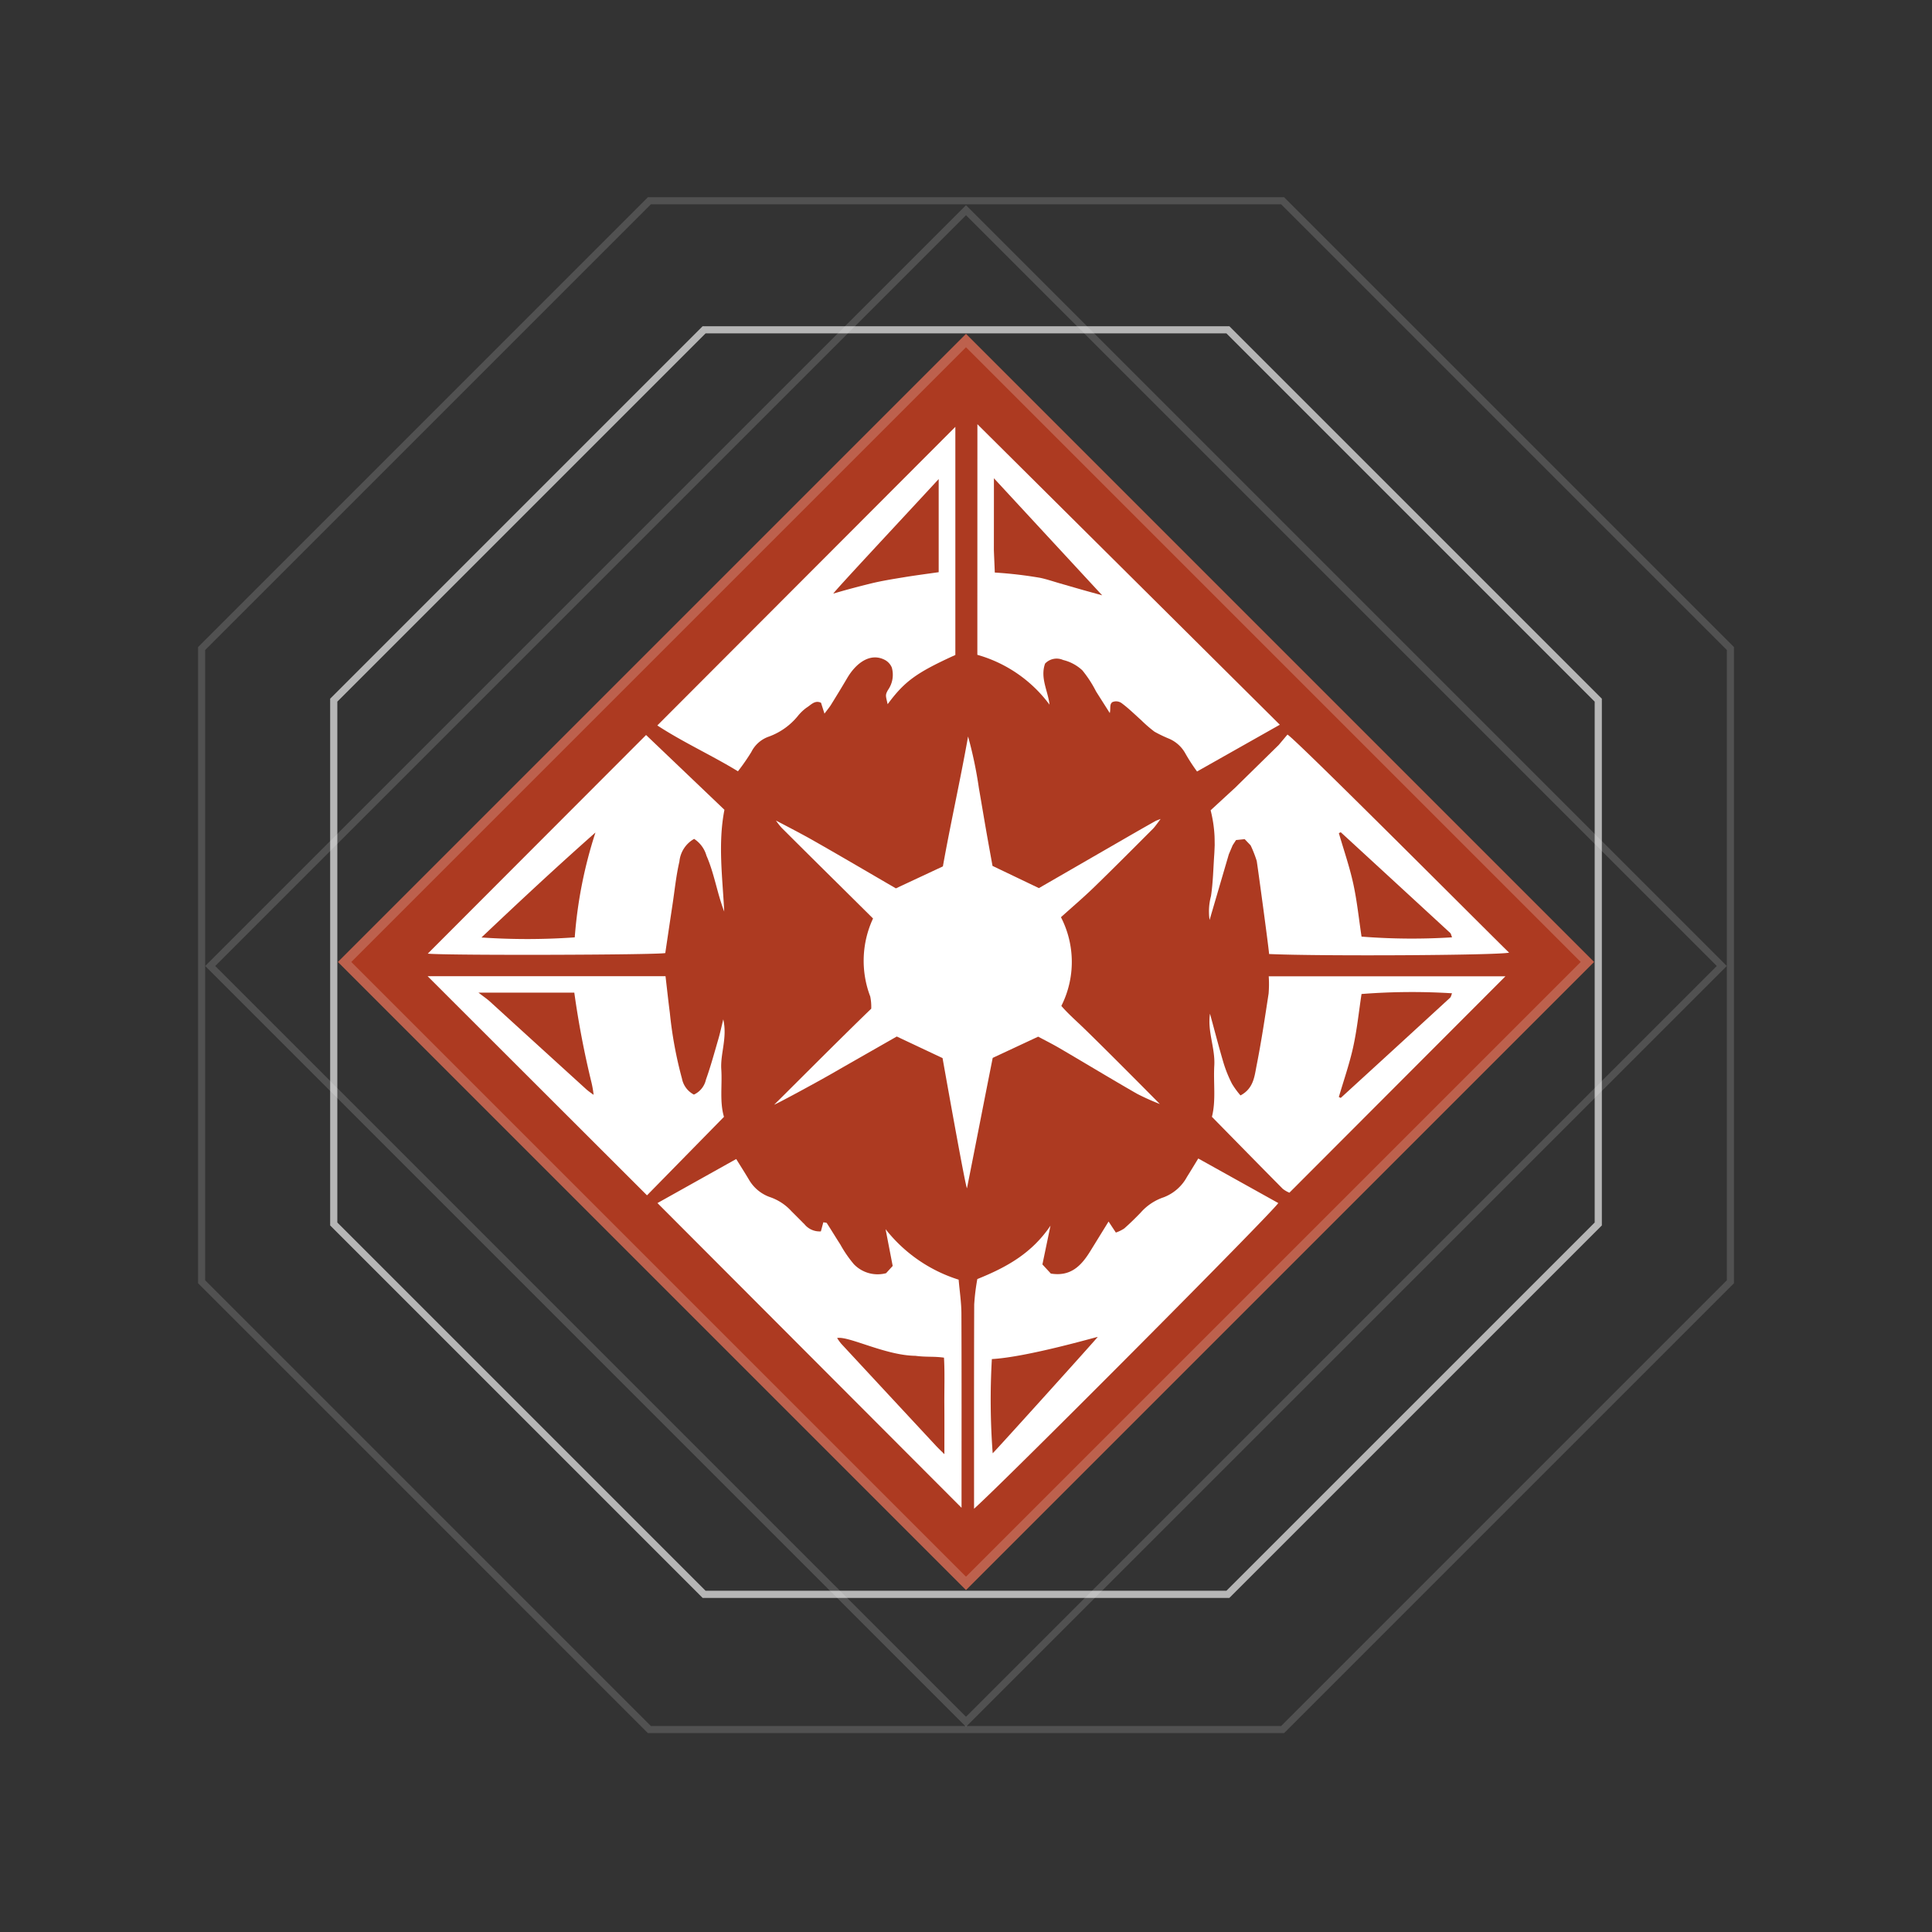 <svg xmlns="http://www.w3.org/2000/svg" viewBox="0 0 204.404 204.404">
  <rect x="0" y="0" width="204.404" height="204.404" fill="#333333" stroke="none"/>
  <rect class="orange" x="55.214" y="54.787" width="93.976" height="93.976" transform="translate(101.901 -42.459) rotate(45)" style="fill: #cc3c1d;opacity: 0.8"/>
  <g class="orange-border" style="opacity: 0.2">
    <path d="M102.202,36.738l65.037,65.037-65.037,65.037L37.165,101.776l65.037-65.037m0-1.414-66.451,66.451,66.451,66.451,66.451-66.451L102.202,35.324Z" style="fill: #fff"/>
  </g>
  <rect class="square" x="45.661" y="45.661" width="113.082" height="113.082" transform="translate(102.202 -42.334) rotate(45)" style="fill: none;stroke: #fff;stroke-miterlimit: 10;stroke-width: 0.75px;opacity: 0.15"/>
  <polygon class="polygon inner ani" points="129.91 34.893 74.494 34.893 35.309 74.078 35.309 129.494 74.494 168.679 129.91 168.679 169.096 129.494 169.096 74.078 129.91 34.893" style="fill: none;stroke: #fff;stroke-miterlimit: 10;stroke-width: 0.75px;opacity: 0.4"/>
  <polygon class="polygon inner" points="129.91 34.893 74.494 34.893 35.309 74.078 35.309 129.494 74.494 168.679 129.91 168.679 169.096 129.494 169.096 74.078 129.91 34.893" style="fill: none;stroke: #fff;stroke-miterlimit: 10;stroke-width: 0.75px;opacity: 0.4"/>
  <polygon class="polygon outer" points="135.7 21.241 68.704 21.241 21.331 68.614 21.331 135.61 68.704 182.984 135.7 182.984 183.074 135.61 183.074 68.614 135.7 21.241" style="fill: none;stroke: #fff;stroke-miterlimit: 10;stroke-width: 0.75px;opacity: 0.15"/>
  <g class="mayhem">
    <g>
      <path d="M101.717,138.986c-.005-1.199-.191-2.396-.293-3.598a15.868,15.868,0,0,1-7.731-5.344q.377,1.95.753,3.893c-.331.362-.582.636-.702.767a3.487,3.487,0,0,1-3.411-.959,12.809,12.809,0,0,1-1.428-2.08c-.484-.748-.943-1.512-1.428-2.26-.039-.061-.19-.049-.369-.089-.087.322-.174.647-.26.963a2.058,2.058,0,0,1-1.733-.752c-.457-.453-.907-.913-1.366-1.365a5.437,5.437,0,0,0-2.208-1.482,4.171,4.171,0,0,1-2.295-1.86c-.45-.76-.928-1.504-1.356-2.196q-4.262,2.383-8.332,4.66c10.752,10.774,21.424,21.469,32.172,32.238C101.731,152.604,101.745,145.795,101.717,138.986ZM99.915,153.852c-.38-.379-.643-.625-.89-.89q-5.015-5.394-10.023-10.795a5.785,5.785,0,0,1-.436-.606c1.222-.234,5.102,1.844,8.276,1.883,1.216.157,1.927.04,3.03.195.095,1.605.027,3.301.039,4.994C99.924,150.29,99.915,151.947,99.915,153.852Z" style="fill: #fff"/>
      <path d="M135.71,125.772a2.889,2.889,0,0,0,.709.413q11.511-11.53,22.853-22.891H134.231a12.611,12.611,0,0,1-.013,1.823c-.389,2.539-.769,5.081-1.268,7.599-.226,1.139-.31,2.44-1.707,3.179a8.967,8.967,0,0,1-.902-1.239,13.384,13.384,0,0,1-.884-2.174c-.514-1.735-.964-3.488-1.441-5.234-.287,1.883.561,3.63.455,5.487-.106,1.844.192,3.707-.251,5.424C130.748,120.733,133.221,123.26,135.71,125.772Zm7.46-15.019c.403-1.833.592-3.705.879-5.588a68.389,68.389,0,0,1,9.575-.076c-.077.18-.098.372-.214.478q-5.771,5.303-11.559,10.591l-.203-.093C142.165,114.296,142.777,112.544,143.171,110.753Z" style="fill: #fff"/>
      <path d="M105.028,111.924c1.634-.763,3.142-1.467,4.811-2.247.673.362,1.514.782,2.323,1.256,2.713,1.589,5.402,3.217,8.128,4.784a25.706,25.706,0,0,0,2.423,1.089s-5.346-5.41-8.061-8.04c-.795-.77-1.626-1.491-2.363-2.34a10.335,10.335,0,0,0-.04-9.386c1.226-1.106,2.403-2.106,3.509-3.179,2.101-2.039,4.163-4.116,6.233-6.186.253-.253.856-1.128.811-1.032,0,0-.455.165-.577.233-1.281.718-2.553,1.453-3.825,2.187-2.858,1.649-5.716,3.3-8.485,4.898-1.676-.803-3.227-1.545-4.908-2.35-.212-1.179-.448-2.459-.672-3.741-.262-1.496-.508-2.995-.77-4.491a44.125,44.125,0,0,0-1.143-5.46c-.847,4.75-1.867,9.268-2.665,13.744-1.694.792-3.297,1.541-4.972,2.325-2.962-1.719-5.938-3.474-8.944-5.178-1.218-.69-3.746-1.996-3.746-1.996a7.791,7.791,0,0,0,.589.755q3.075,3.069,6.167,6.12c1.167,1.157,2.335,2.314,3.516,3.485a10.602,10.602,0,0,0-.296,8.252,5.467,5.467,0,0,1,.105,1.293c-3.349,3.22-10.327,10.248-10.272,10.155.158-.014,4.31-2.255,6.126-3.298,2.312-1.328,4.629-2.646,6.848-3.914,1.727.814,3.324,1.566,4.843,2.282.83,4.668,2.467,13.765,2.585,13.771C103.231,121.074,104.137,116.386,105.028,111.924Z" style="fill: #fff"/>
      <path d="M76.595,118.162c-.474-1.626-.172-3.338-.283-5.027-.111-1.684.657-3.323.21-5.285-.21.85-.338,1.454-.51,2.046-.423,1.451-.818,2.913-1.325,4.334a2.288,2.288,0,0,1-1.272,1.577,2.427,2.427,0,0,1-1.264-1.695,42.82,42.82,0,0,1-1.281-6.944c-.168-1.298-.308-2.6-.459-3.889H45.239C53.06,111.091,60.731,118.753,68.452,126.465,71.185,123.679,73.883,120.928,76.595,118.162Zm-14.519-2.873q-5.123-4.659-10.24-9.325c-.302-.275-.65-.507-1.215-.943H60.761a95.591,95.591,0,0,0,1.818,9.508,10.642,10.642,0,0,1,.225,1.3A8.842,8.842,0,0,1,62.076,115.289Z" style="fill: #fff"/>
      <path d="M93.912,74.504c1.801-2.432,3.028-3.324,7.163-5.209V45.161q-15.709,15.739-31.531,31.591c2.731,1.785,5.764,3.159,8.531,4.85a22.723,22.723,0,0,0,1.414-2.039,3.263,3.263,0,0,1,1.864-1.634A7.057,7.057,0,0,0,84.408,75.756a4.761,4.761,0,0,1,.926-.887c.459-.275.87-.831,1.529-.517l.366,1.15c.331-.445.529-.676.688-.932.581-.94,1.16-1.881,1.718-2.834.904-1.543,2.422-2.744,3.998-1.909a1.625,1.625,0,0,1,.718.795,2.796,2.796,0,0,1-.408,2.386C93.644,73.549,93.704,73.582,93.912,74.504ZM92.106,61.741c-1.194.294-2.759.704-3.94,1.064-.048-.098,7.43-8.087,11.146-12.121v9.854c-1.211.174-2.438.331-3.658.532C94.468,61.264,93.276,61.453,92.106,61.741Z" style="fill: #fff"/>
      <path d="M68.353,77.763,45.258,100.894c1.94.203,24.041.144,25.128-.059.26-1.744.513-3.459.772-5.173.228-1.507.377-3.032.723-4.512a3.076,3.076,0,0,1,1.558-2.395,3.127,3.127,0,0,1,1.305,1.778c.833,1.9,1.127,3.958,1.877,5.91-.172-3.579-.68-7.156.023-10.768C73.896,83.051,71.153,80.434,68.353,77.763ZM60.808,99.172a71.209,71.209,0,0,1-9.87.013c4.083-3.868,8.005-7.521,12.061-11.107A47.249,47.249,0,0,0,60.808,99.172Z" style="fill: #fff"/>
      <path d="M103.403,69.28a14.35,14.35,0,0,1,7.635,5.272c-.163-1.469-1.011-2.823-.469-4.346a1.682,1.682,0,0,1,1.908-.38,4.551,4.551,0,0,1,2.033,1.093,12.355,12.355,0,0,1,1.452,2.234c.447.709.898,1.414,1.452,2.287.115-.484-.055-.926.276-1.157a1.001,1.001,0,0,1,1.028.147c.714.534,1.353,1.17,2.022,1.764a13.75,13.75,0,0,0,1.407,1.22,14.314,14.314,0,0,0,1.555.747,3.56,3.56,0,0,1,1.714,1.565,19.371,19.371,0,0,0,1.231,1.897c2.938-1.66,5.799-3.276,8.757-4.947-10.702-10.634-21.266-21.132-31.996-31.794C103.408,45.981,103.403,65.045,103.403,69.28Zm1.753-16.228V50.6c3.878,4.194,7.573,8.19,11.453,12.385-.884-.245-1.571-.432-2.256-.627-.744-.211-1.486-.429-2.229-.642-.697-.2-1.387-.439-2.094-.586a44.508,44.508,0,0,0-4.781-.555c-.035-.917-.067-1.54-.098-2.376Q105.154,55.625,105.156,53.051Z" style="fill: #fff"/>
      <path d="M135.242,127.283q-4.247-2.365-8.466-4.715c-.419.683-.794,1.31-1.184,1.927a4.719,4.719,0,0,1-2.458,2.171,5.622,5.622,0,0,0-2.462,1.639c-.558.577-1.132,1.142-1.735,1.671a3.854,3.854,0,0,1-.88.428c-.253-.382-.469-.71-.771-1.168-.666,1.08-1.299,2.106-1.931,3.131-.936,1.518-2.055,2.722-4.176,2.376-.228-.247-.511-.553-.893-.967.258-1.236.52-2.495.854-4.099-2.02,2.984-4.726,4.428-7.74,5.648a22.574,22.574,0,0,0-.33,2.696c-.027,6.804-.015,13.609-.016,20.414v1.19C106.625,156.409,134.446,128.456,135.242,127.283Zm-30.217,26.472a75.684,75.684,0,0,1-.087-9.966c3.789-.211,11.188-2.384,11.199-2.342C116.149,141.496,105.204,153.628,105.026,153.755Z" style="fill: #fff"/>
      <path d="M136.209,77.72c-.291.346-.605.72-.92,1.094l-.361.354L131.044,82.98l-.318.315c-.876.807-1.753,1.614-2.642,2.432a13.994,13.994,0,0,1,.413,2.729l.009.319.008.648c-.015.32-.023.641-.045.961-.103,1.477-.128,2.965-.348,4.425a6.218,6.218,0,0,0-.147,2.522c.726-2.478,1.38-4.713,2.035-6.948l.407-.96.358-.547.911-.095.636.664-.008-.007a12.521,12.521,0,0,1,.647,1.646c.046.193,1.307,9.452,1.307,9.85,5.211.244,24.056.145,25.399-.143C159.11,100.308,136.875,77.97,136.209,77.72Zm7.841,21.372c-.287-1.891-.476-3.772-.879-5.612-.394-1.799-1.005-3.559-1.521-5.336l.203-.093q5.783,5.316,11.559,10.638c.116.107.136.299.214.48A68.096,68.096,0,0,1,144.05,99.093Z" style="fill: #fff"/>
    </g>
  </g>
</svg>
